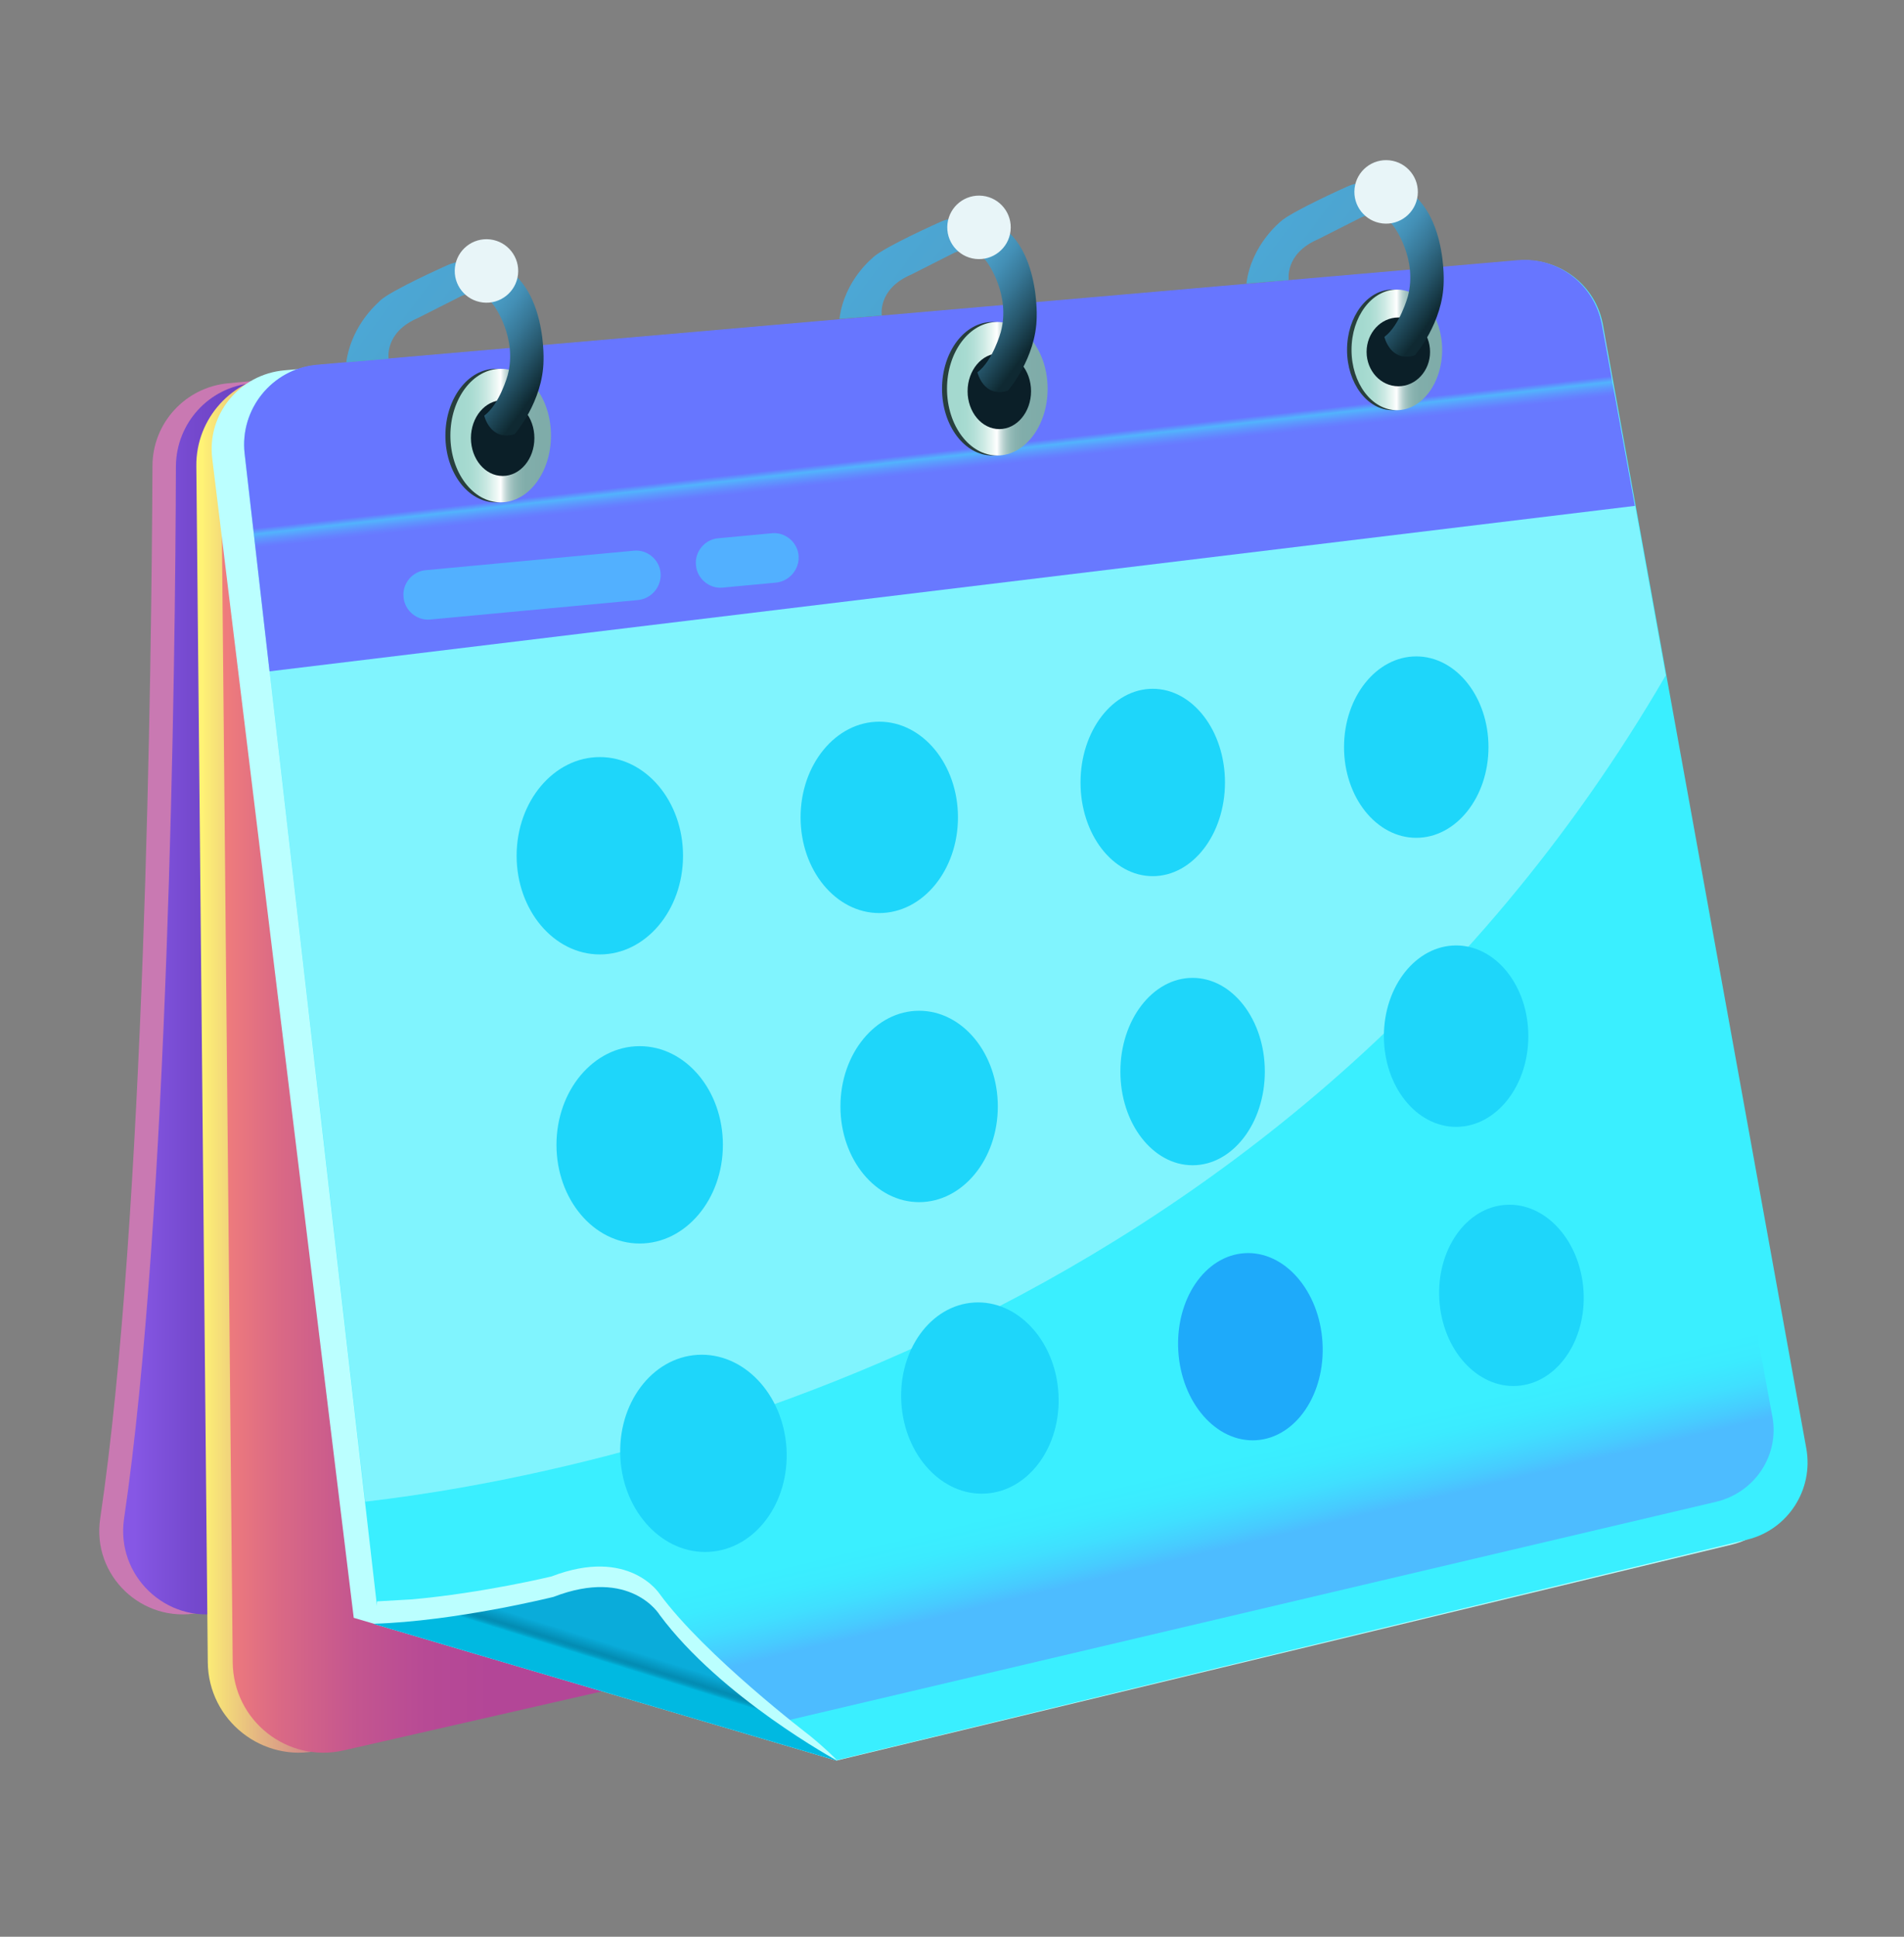 <?xml version="1.0" encoding="UTF-8"?>
<svg width="60px" height="61px" viewBox="0 0 60 61" version="1.1" xmlns="http://www.w3.org/2000/svg" xmlns:xlink="http://www.w3.org/1999/xlink">
    <rect x="0" y="0" width="60" height="61" fill="#808080" stroke="none"/>
    <title>070DE806-AB1A-466F-A552-63A7E1299660</title>
    <defs>
        <linearGradient x1="-1.39914807e-05%" y1="50%" x2="24.084%" y2="50%" id="linearGradient-1">
            <stop stop-color="#8657E5" offset="7.142%"></stop>
            <stop stop-color="#8355E1" offset="9.017%"></stop>
            <stop stop-color="#7549CE" offset="21.18%"></stop>
            <stop stop-color="#6C42C2" offset="33.48%"></stop>
            <stop stop-color="#6940BE" offset="46.05%"></stop>
        </linearGradient>
        <linearGradient x1="5.10160155e-06%" y1="50%" x2="30.593%" y2="50%" id="linearGradient-2">
            <stop stop-color="#FFF375" offset="0%"></stop>
            <stop stop-color="#F7E278" offset="3.255%"></stop>
            <stop stop-color="#E3B382" offset="13.12%"></stop>
            <stop stop-color="#D28C89" offset="22.98%"></stop>
            <stop stop-color="#C46D8F" offset="32.66%"></stop>
            <stop stop-color="#BB5794" offset="42.11%"></stop>
            <stop stop-color="#B54A96" offset="51.21%"></stop>
            <stop stop-color="#B34697" offset="59.61%"></stop>
        </linearGradient>
        <linearGradient x1="9.81902495e-06%" y1="50%" x2="30.589%" y2="50%" id="linearGradient-3">
            <stop stop-color="#EF7C7C" offset="0%"></stop>
            <stop stop-color="#DA6985" offset="12.26%"></stop>
            <stop stop-color="#C4568F" offset="28.81%"></stop>
            <stop stop-color="#B74A95" offset="44.83%"></stop>
            <stop stop-color="#B34697" offset="59.61%"></stop>
        </linearGradient>
        <linearGradient x1="36.025%" y1="1.188%" x2="59.291%" y2="92.498%" id="linearGradient-4">
            <stop stop-color="#3AEFFF" offset="89.11%"></stop>
            <stop stop-color="#3BEBFF" offset="90.9%"></stop>
            <stop stop-color="#40DFFF" offset="92.71%"></stop>
            <stop stop-color="#47CBFF" offset="94.51%"></stop>
            <stop stop-color="#4DBCFF" offset="95.53%"></stop>
        </linearGradient>
        <linearGradient x1="48.77%" y1="46.964%" x2="50.618%" y2="51.903%" id="linearGradient-5">
            <stop stop-color="#6776FF" offset="9.714%"></stop>
            <stop stop-color="#52B3FD" offset="34.76%"></stop>
            <stop stop-color="#5D97FE" offset="57.73%"></stop>
            <stop stop-color="#6581FF" offset="80.48%"></stop>
            <stop stop-color="#6879FF" offset="95.23%"></stop>
        </linearGradient>
        <linearGradient x1="59.294%" y1="39.079%" x2="50.943%" y2="50.222%" id="linearGradient-6">
            <stop stop-color="#0AACDA" offset="38.92%"></stop>
            <stop stop-color="#038CB3" offset="76.26%"></stop>
            <stop stop-color="#0390B7" offset="82.42%"></stop>
            <stop stop-color="#029CC3" offset="88.62%"></stop>
            <stop stop-color="#01AFD7" offset="94.82%"></stop>
            <stop stop-color="#00B9E1" offset="97.21%"></stop>
        </linearGradient>
        <linearGradient x1="0.528%" y1="50%" x2="100.271%" y2="50%" id="linearGradient-7">
            <stop stop-color="#283F3D" offset="11.45%"></stop>
            <stop stop-color="#243B3A" offset="65.62%"></stop>
            <stop stop-color="#1F3736" offset="90.97%"></stop>
        </linearGradient>
        <linearGradient x1="0.528%" y1="50%" x2="100.271%" y2="50%" id="linearGradient-8">
            <stop stop-color="#A4D9CF" offset="11.45%"></stop>
            <stop stop-color="#A8DBD1" offset="19.06%"></stop>
            <stop stop-color="#B5E0D8" offset="27.26%"></stop>
            <stop stop-color="#CBE9E3" offset="35.74%"></stop>
            <stop stop-color="#E9F6F3" offset="44.35%"></stop>
            <stop stop-color="#FFFFFF" offset="49.63%"></stop>
            <stop stop-color="#F7FAFA" offset="50.22%"></stop>
            <stop stop-color="#D7E5E4" offset="52.93%"></stop>
            <stop stop-color="#BBD3D2" offset="55.97%"></stop>
            <stop stop-color="#A5C5C3" offset="59.4%"></stop>
            <stop stop-color="#94BAB7" offset="63.37%"></stop>
            <stop stop-color="#88B2AF" offset="68.25%"></stop>
            <stop stop-color="#81ADAA" offset="74.99%"></stop>
            <stop stop-color="#7FACA9" offset="92.65%"></stop>
        </linearGradient>
        <linearGradient x1="0.179%" y1="50%" x2="99.922%" y2="50%" id="linearGradient-9">
            <stop stop-color="#283F3D" offset="11.45%"></stop>
            <stop stop-color="#243B3A" offset="65.62%"></stop>
            <stop stop-color="#1F3736" offset="90.97%"></stop>
        </linearGradient>
        <linearGradient x1="0.179%" y1="50%" x2="99.922%" y2="50%" id="linearGradient-10">
            <stop stop-color="#A4D9CF" offset="11.45%"></stop>
            <stop stop-color="#A8DBD1" offset="19.06%"></stop>
            <stop stop-color="#B5E0D8" offset="27.26%"></stop>
            <stop stop-color="#CBE9E3" offset="35.74%"></stop>
            <stop stop-color="#E9F6F3" offset="44.35%"></stop>
            <stop stop-color="#FFFFFF" offset="49.63%"></stop>
            <stop stop-color="#F7FAFA" offset="50.22%"></stop>
            <stop stop-color="#D7E5E4" offset="52.93%"></stop>
            <stop stop-color="#BBD3D2" offset="55.97%"></stop>
            <stop stop-color="#A5C5C3" offset="59.4%"></stop>
            <stop stop-color="#94BAB7" offset="63.37%"></stop>
            <stop stop-color="#88B2AF" offset="68.25%"></stop>
            <stop stop-color="#81ADAA" offset="74.99%"></stop>
            <stop stop-color="#7FACA9" offset="92.65%"></stop>
        </linearGradient>
        <linearGradient x1="0.199%" y1="50%" x2="100.199%" y2="50%" id="linearGradient-11">
            <stop stop-color="#283F3D" offset="11.45%"></stop>
            <stop stop-color="#243B3A" offset="65.62%"></stop>
            <stop stop-color="#1F3736" offset="90.97%"></stop>
        </linearGradient>
        <linearGradient x1="0.199%" y1="50%" x2="100.199%" y2="50%" id="linearGradient-12">
            <stop stop-color="#A4D9CF" offset="11.45%"></stop>
            <stop stop-color="#A8DBD1" offset="19.06%"></stop>
            <stop stop-color="#B5E0D8" offset="27.26%"></stop>
            <stop stop-color="#CBE9E3" offset="35.74%"></stop>
            <stop stop-color="#E9F6F3" offset="44.35%"></stop>
            <stop stop-color="#FFFFFF" offset="49.63%"></stop>
            <stop stop-color="#F7FAFA" offset="50.22%"></stop>
            <stop stop-color="#D7E5E4" offset="52.93%"></stop>
            <stop stop-color="#BBD3D2" offset="55.97%"></stop>
            <stop stop-color="#A5C5C3" offset="59.4%"></stop>
            <stop stop-color="#94BAB7" offset="63.37%"></stop>
            <stop stop-color="#88B2AF" offset="68.25%"></stop>
            <stop stop-color="#81ADAA" offset="74.99%"></stop>
            <stop stop-color="#7FACA9" offset="92.65%"></stop>
        </linearGradient>
        <linearGradient x1="15.18%" y1="18.35%" x2="97.03%" y2="73.443%" id="linearGradient-13">
            <stop stop-color="#4CA7D5" offset="4.089%"></stop>
            <stop stop-color="#4DA3CE" offset="44.35%"></stop>
            <stop stop-color="#4A9EC7" offset="50.9%"></stop>
            <stop stop-color="#438FB5" offset="60.21%"></stop>
            <stop stop-color="#377796" offset="71.18%"></stop>
            <stop stop-color="#26566B" offset="83.41%"></stop>
            <stop stop-color="#102C35" offset="96.54%"></stop>
            <stop stop-color="#0F2932" offset="97.27%"></stop>
        </linearGradient>
        <linearGradient x1="15.128%" y1="18.314%" x2="96.977%" y2="73.408%" id="linearGradient-14">
            <stop stop-color="#4CA7D5" offset="4.089%"></stop>
            <stop stop-color="#4DA3CE" offset="44.35%"></stop>
            <stop stop-color="#4A9EC7" offset="50.9%"></stop>
            <stop stop-color="#438FB5" offset="60.21%"></stop>
            <stop stop-color="#377796" offset="71.18%"></stop>
            <stop stop-color="#26566B" offset="83.41%"></stop>
            <stop stop-color="#102C35" offset="96.54%"></stop>
            <stop stop-color="#0F2932" offset="97.27%"></stop>
        </linearGradient>
        <linearGradient x1="15.142%" y1="18.324%" x2="96.967%" y2="73.401%" id="linearGradient-15">
            <stop stop-color="#4CA7D5" offset="4.089%"></stop>
            <stop stop-color="#4DA3CE" offset="44.35%"></stop>
            <stop stop-color="#4A9EC7" offset="50.9%"></stop>
            <stop stop-color="#438FB5" offset="60.21%"></stop>
            <stop stop-color="#377796" offset="71.18%"></stop>
            <stop stop-color="#26566B" offset="83.41%"></stop>
            <stop stop-color="#102C35" offset="96.54%"></stop>
            <stop stop-color="#0F2932" offset="97.27%"></stop>
        </linearGradient>
    </defs>
    <g id="Today--------------------------------------------" stroke="none" stroke-width="1" fill="none" fill-rule="evenodd">
        <g id="AFS-1334" transform="translate(-784, -517)" fill-rule="nonzero">
            <g id="Menu1" transform="translate(756, 503.698)">
                <g id="Revise" transform="translate(28, 14)">
                    <g id="events-_A" transform="translate(3, 5)">
                        <g id="Group" transform="translate(0, 2.669)">
                            <path d="M41.787,0.141 L4.191,3.705 C2.841,3.83 1.805,4.96 1.805,6.31 C1.774,12.621 1.57,29.967 0.157,39.464 C-0.11,41.253 1.476,42.776 3.265,42.431 L49.495,33.562 C50.939,33.279 51.881,31.866 51.583,30.422 L45.617,2.213 C45.366,0.989 44.283,0.126 43.043,0.126 L42.038,0.126 C41.944,0.126 41.866,0.141 41.787,0.141 Z" id="Path" fill="#C979B2"></path>
                            <path d="M42.431,0.141 L4.929,3.705 C3.579,3.83 2.559,4.96 2.543,6.31 C2.527,12.621 2.308,29.967 0.91,39.464 C0.644,41.253 2.229,42.776 4.003,42.431 L50.123,33.562 C51.567,33.279 52.509,31.866 52.195,30.422 L46.245,2.229 C45.994,1.005 44.911,0.141 43.671,0.141 L42.666,0.141 C42.588,0.126 42.509,0.141 42.431,0.141 Z" id="Path" fill="url(#linearGradient-1)"></path>
                        </g>
                        <g id="Group" transform="translate(3.14, 2.512)">
                            <path d="M44.33,37.722 L3.924,46.92 C2.135,47.328 0.424,45.978 0.408,44.142 L0.047,6.467 C0.031,4.976 1.177,3.705 2.669,3.579 L40.877,0.063 C42.478,-0.078 43.875,1.099 44.016,2.7 L46.575,34.692 C46.669,36.12 45.727,37.408 44.33,37.722 Z" id="Path" fill="url(#linearGradient-2)"></path>
                            <path d="M44.974,37.722 L4.694,46.92 C2.904,47.328 1.209,45.978 1.193,44.142 L0.832,6.467 C0.816,4.976 1.947,3.705 3.438,3.579 L41.52,0.063 C43.059,-0.126 44.283,1.146 44.503,2.7 L47.203,34.692 C47.297,36.12 46.355,37.408 44.974,37.722 Z" id="Path" fill="url(#linearGradient-3)"></path>
                        </g>
                        <g id="Layer_4" transform="translate(3.61, 2.355)">
                            <path d="M43.373,2.355 L49.84,37.722 C50.076,39.024 49.259,40.28 47.972,40.594 L19.779,47.391 L4.537,42.902 L0.078,6.389 C-0.094,4.992 0.942,3.736 2.355,3.61 L40.688,0.314 C41.976,0.204 43.137,1.083 43.373,2.355 Z" id="Path" fill="#BBFFFF"></path>
                            <path d="M43.906,2.198 L50.311,37.565 C50.547,38.867 49.73,40.123 48.459,40.437 L19.732,47.391 L5.337,43.122 L1.099,6.232 C0.942,4.835 1.962,3.579 3.359,3.453 L41.253,0.157 C42.525,0.047 43.687,0.926 43.906,2.198 Z" id="Path" fill="#3AEFFF"></path>
                            <path d="M43.184,3.705 L49.244,36.576 C49.463,37.784 48.694,38.946 47.485,39.244 L17.864,46.214 L6.64,41.74 L2.622,7.456 C2.465,6.153 3.438,4.992 4.756,4.882 L40.657,1.805 C41.881,1.711 42.965,2.527 43.184,3.705 Z" id="Path" fill="url(#linearGradient-4)"></path>
                            <path d="M45.884,13.217 L43.891,2.198 C43.655,0.926 42.509,0.047 41.238,0.157 L3.359,3.453 C1.962,3.579 0.942,4.835 1.099,6.232 L4.898,39.244 C11.71,38.459 33.593,34.347 45.884,13.217 Z" id="Path" fill="#FCFCFC" opacity="0.36"></path>
                        </g>
                        <g id="Layer_8" transform="translate(4.552, 2.355)" fill="url(#linearGradient-5)">
                            <path d="M0.942,13.092 L43.969,7.88 L42.933,2.182 C42.698,0.91 41.552,0.031 40.28,0.141 L2.402,3.438 C1.02,3.579 0,4.835 0.157,6.232 L0.942,13.092 Z" id="Path"></path>
                        </g>
                        <g id="Layer_6" transform="translate(8.634, 43.64)">
                            <path d="M13.877,5.322 C13.877,5.322 10.58,2.81 9.152,0.863 C9.152,0.863 8.194,-0.628 5.745,0.314 C5.745,0.314 3.61,0.832 1.35,1.036 L0.251,1.099 L0.188,1.821 L14.756,6.122 C14.756,6.106 14.379,5.73 13.877,5.322 Z" id="Path" fill="#BBFFFF"></path>
                            <path d="M0.126,1.805 L14.756,6.122 C14.756,6.122 11.083,4.128 9.152,1.523 C9.152,1.523 8.241,0.016 5.808,0.958 C5.808,0.958 2.731,1.727 0.126,1.805 Z" id="Path" fill="url(#linearGradient-6)"></path>
                        </g>
                        <g id="Layer_9" transform="translate(10.988, 5.808)">
                            <ellipse id="Oval" fill="url(#linearGradient-7)" cx="1.633" cy="2.213" rx="1.585" ry="2.103"></ellipse>
                            <ellipse id="Oval" fill="url(#linearGradient-8)" cx="1.79" cy="2.213" rx="1.585" ry="2.103"></ellipse>
                            <ellipse id="Oval" fill="#0B1F28" cx="1.852" cy="2.292" rx="1" ry="1.193"></ellipse>
                        </g>
                        <g id="Layer_9_copy" transform="translate(26.686, 4.395)">
                            <ellipse id="Oval" fill="url(#linearGradient-9)" cx="1.585" cy="2.151" rx="1.585" ry="2.103"></ellipse>
                            <ellipse id="Oval" fill="url(#linearGradient-10)" cx="1.742" cy="2.151" rx="1.585" ry="2.103"></ellipse>
                            <ellipse id="Oval" fill="#0B1F28" cx="1.805" cy="2.229" rx="1" ry="1.193"></ellipse>
                        </g>
                        <g id="Layer_9_copy_2" transform="translate(39.401, 3.297)">
                            <ellipse id="Oval" fill="url(#linearGradient-11)" cx="1.476" cy="2.025" rx="1.428" ry="1.899"></ellipse>
                            <ellipse id="Oval" fill="url(#linearGradient-12)" cx="1.617" cy="2.025" rx="1.428" ry="1.899"></ellipse>
                            <ellipse id="Oval" fill="#0B1F28" cx="1.664" cy="2.088" rx="1" ry="1.083"></ellipse>
                        </g>
                        <g id="Layer_12_1_" transform="translate(9.576, 10.988)" fill="#52B0FF">
                            <path d="M7.535,2.213 L0.989,2.826 C0.565,2.873 0.173,2.543 0.141,2.119 L0.141,2.119 C0.094,1.695 0.424,1.303 0.848,1.272 L7.394,0.659 C7.817,0.612 8.21,0.942 8.241,1.366 L8.241,1.366 C8.273,1.79 7.959,2.166 7.535,2.213 Z" id="Path"></path>
                            <path d="M11.883,1.664 L10.203,1.821 C9.78,1.868 9.387,1.538 9.356,1.115 L9.356,1.115 C9.309,0.691 9.638,0.298 10.062,0.267 L11.742,0.11 C12.166,0.063 12.558,0.392 12.59,0.816 L12.59,0.816 C12.621,1.24 12.307,1.617 11.883,1.664 Z" id="Path"></path>
                        </g>
                        <g id="Layer_13" transform="translate(13.186, 14.913)">
                            <ellipse id="Oval" fill="#1ED6FA" cx="2.716" cy="6.342" rx="2.622" ry="3.108"></ellipse>
                            <ellipse id="Oval" fill="#1ED6FA" cx="11.522" cy="5.133" rx="2.48" ry="3.014"></ellipse>
                            <ellipse id="Oval" fill="#1ED6FA" cx="20.14" cy="4.034" rx="2.276" ry="2.951"></ellipse>
                            <ellipse id="Oval" fill="#1ED6FA" cx="28.444" cy="2.92" rx="2.276" ry="2.857"></ellipse>
                            <ellipse id="Oval" fill="#1ED6FA" cx="3.972" cy="15.447" rx="2.622" ry="3.108"></ellipse>
                            <ellipse id="Oval" fill="#1ED6FA" cx="12.778" cy="14.238" rx="2.48" ry="3.014"></ellipse>
                            <ellipse id="Oval" fill="#1ED6FA" cx="21.396" cy="13.139" rx="2.276" ry="2.951"></ellipse>
                            <ellipse id="Oval" fill="#1ED6FA" cx="29.7" cy="12.024" rx="2.276" ry="2.857"></ellipse>
                            <ellipse id="Oval" fill="#1ED6FA" transform="translate(5.981, 25.164) rotate(-3.45) translate(-5.981, -25.164) " cx="5.981" cy="25.164" rx="2.622" ry="3.108"></ellipse>
                            <ellipse id="Oval" fill="#1ED6FA" transform="translate(14.693, 23.422) rotate(-3.45) translate(-14.693, -23.422) " cx="14.693" cy="23.422" rx="2.48" ry="3.014"></ellipse>
                            <ellipse id="Oval" fill="#1EAAFA" transform="translate(23.217, 21.805) rotate(-3.45) translate(-23.217, -21.805) " cx="23.217" cy="21.805" rx="2.276" ry="2.951"></ellipse>
                            <ellipse id="Oval" fill="#1ED6FA" transform="translate(31.443, 20.188) rotate(-3.45) translate(-31.443, -20.188) " cx="31.443" cy="20.188" rx="2.276" ry="2.857"></ellipse>
                        </g>
                        <g id="Group" transform="translate(7.849, 2.355)">
                            <path d="M0.063,3.359 L1.397,3.249 C1.397,3.249 1.256,2.417 2.323,1.962 L3.658,1.287 C3.658,1.287 4.27,0.942 4.725,1.585 C4.725,1.585 5.463,2.59 5.149,3.767 C5.149,3.767 4.898,4.678 4.411,5.039 C4.411,5.039 4.599,5.855 5.369,5.62 C5.369,5.62 6.263,4.599 6.279,3.297 C6.279,3.297 6.405,0.188 4.113,0.126 C4.113,0.126 3.626,0.126 3.218,0.314 C3.218,0.314 1.491,1.083 1.13,1.413 C1.162,1.413 0.235,2.103 0.063,3.359 Z" id="Path" fill="url(#linearGradient-13)"></path>
                            <circle id="Oval" fill="#E8F5F8" transform="translate(4.481, 0.481) rotate(-83.448) translate(-4.481, -0.481) " cx="4.481" cy="0.481" r="1"></circle>
                        </g>
                        <g id="Group" transform="translate(23.39, 1.099)">
                            <path d="M0.063,3.249 L1.397,3.14 C1.397,3.14 1.256,2.308 2.323,1.852 L3.658,1.177 C3.658,1.177 4.27,0.832 4.725,1.476 C4.725,1.476 5.463,2.48 5.149,3.658 C5.149,3.658 4.898,4.568 4.411,4.929 C4.411,4.929 4.599,5.745 5.369,5.51 C5.369,5.51 6.263,4.49 6.279,3.187 C6.279,3.187 6.405,0.078 4.113,0.016 C4.113,0.016 3.626,0.016 3.218,0.204 C3.218,0.204 1.491,0.973 1.13,1.303 C1.146,1.303 0.22,1.994 0.063,3.249 Z" id="Path" fill="url(#linearGradient-14)"></path>
                            <circle id="Oval" fill="#E8F5F8" transform="translate(4.461, 0.364) rotate(-83.448) translate(-4.461, -0.364) " cx="4.461" cy="0.364" r="1"></circle>
                        </g>
                        <g id="Group" transform="translate(36.262, 0)">
                            <path d="M0.016,3.234 L1.35,3.124 C1.35,3.124 1.209,2.292 2.276,1.837 L3.61,1.162 C3.61,1.162 4.223,0.816 4.678,1.46 C4.678,1.46 5.416,2.465 5.102,3.642 C5.102,3.642 4.851,4.552 4.364,4.913 C4.364,4.913 4.552,5.73 5.322,5.494 C5.322,5.494 6.216,4.474 6.232,3.171 C6.232,3.171 6.358,0.063 4.066,5.57693426e-16 C4.066,5.57693426e-16 3.579,5.57693426e-16 3.171,0.188 C3.171,0.188 1.444,0.958 1.083,1.287 C1.099,1.287 0.173,1.994 0.016,3.234 Z" id="Path" fill="url(#linearGradient-15)"></path>
                            <circle id="Oval" fill="#E8F5F8" transform="translate(4.418, 0.346) rotate(-83.448) translate(-4.418, -0.346) " cx="4.418" cy="0.346" r="1"></circle>
                        </g>
                    </g>
                </g>
            </g>
        </g>
    </g>
</svg>